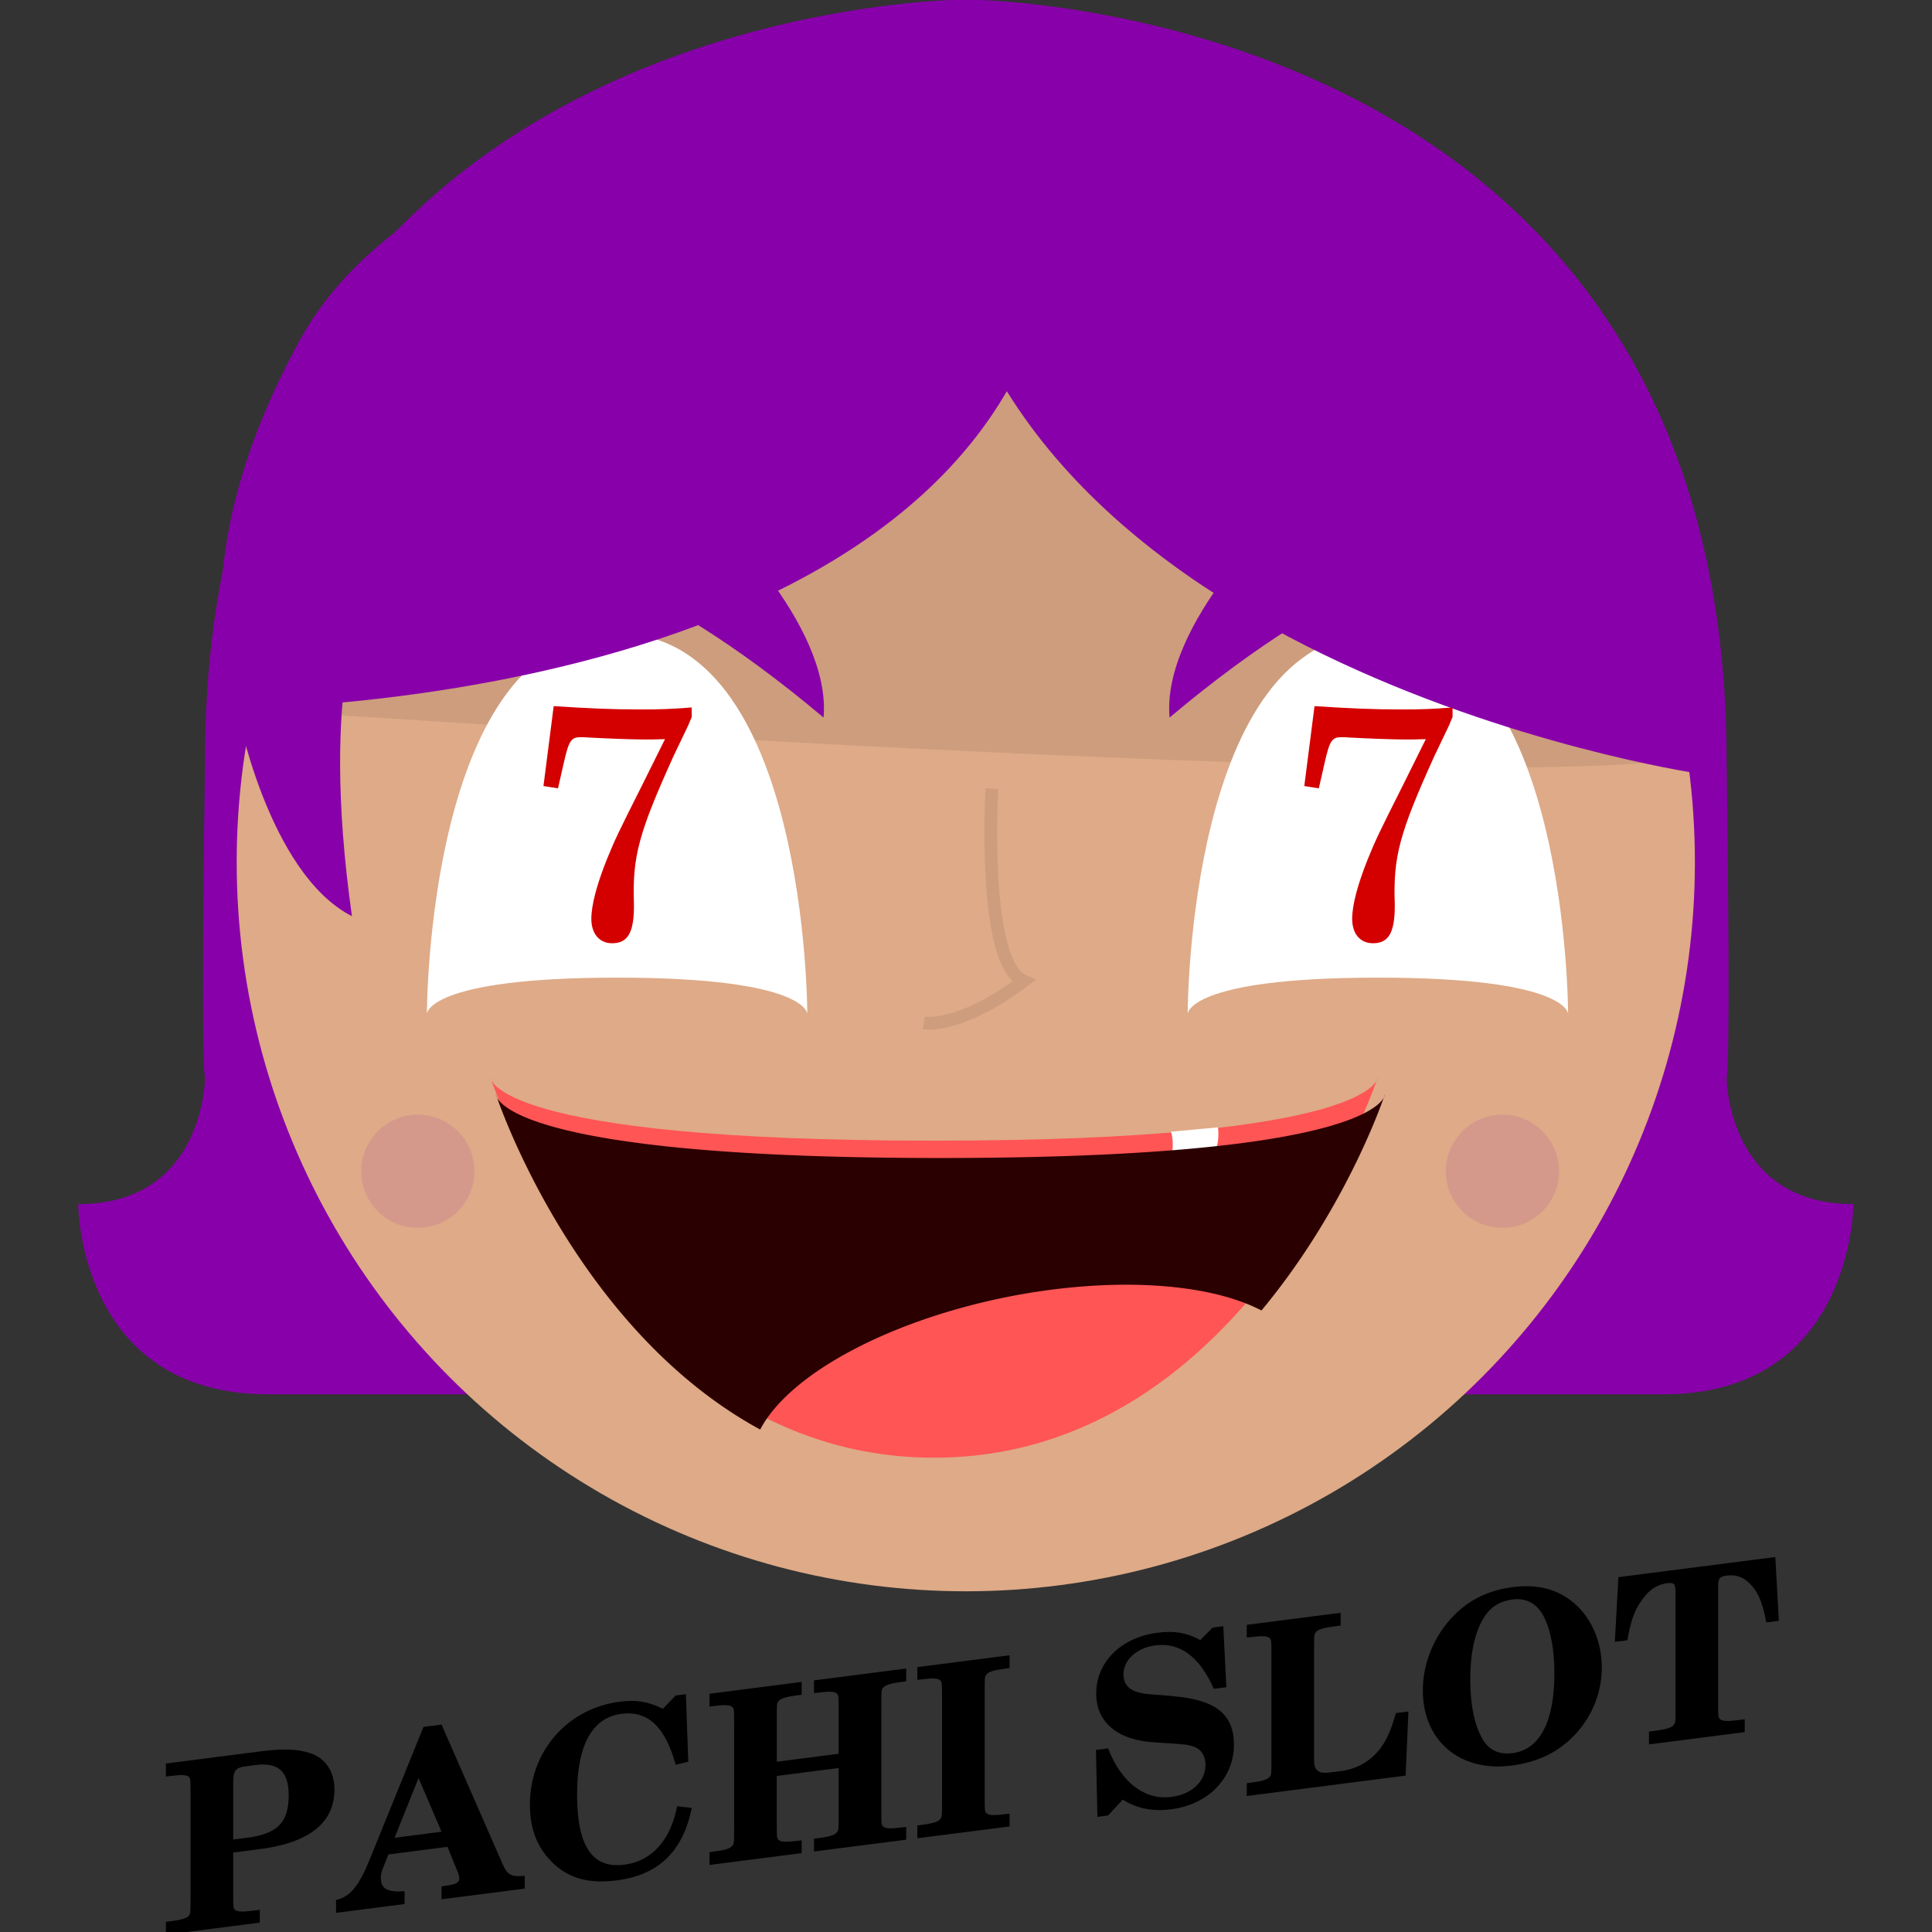 <?xml version="1.0" encoding="UTF-8" standalone="no"?>
<!-- Created with Inkscape (http://www.inkscape.org/) -->

<svg
   xmlns:dc="http://purl.org/dc/elements/1.1/"
   xmlns:cc="http://creativecommons.org/ns#"
   xmlns:rdf="http://www.w3.org/1999/02/22-rdf-syntax-ns#"
   xmlns:svg="http://www.w3.org/2000/svg"
   xmlns="http://www.w3.org/2000/svg"
   xmlns:sodipodi="http://sodipodi.sourceforge.net/DTD/sodipodi-0.dtd"
   xmlns:inkscape="http://www.inkscape.org/namespaces/inkscape"
   width="1000"
   height="1000"
   viewBox="0 0 264.583 264.583"
   version="1.1"
   id="svg8"
   inkscape:version="0.92.1 r"
   sodipodi:docname="slots 7.svg"
   inkscape:export-filename="/home/mbrickn/Projects/OO/game/images/characters/chibi ann.png"
   inkscape:export-xdpi="90"
   inkscape:export-ydpi="90">
  <rect x="0" y="0" width="264.583" height="264.583" fill="#333333" stroke="none"/>
  <defs
     id="defs2" />
  <sodipodi:namedview
     id="base"
     pagecolor="#ffffff"
     bordercolor="#666666"
     borderopacity="1.0"
     inkscape:pageopacity="0.0"
     inkscape:pageshadow="2"
     inkscape:zoom="1.4"
     inkscape:cx="488.95005"
     inkscape:cy="476.74311"
     inkscape:document-units="mm"
     inkscape:current-layer="g4539"
     showgrid="true"
     inkscape:window-width="1920"
     inkscape:window-height="1016"
     inkscape:window-x="0"
     inkscape:window-y="27"
     inkscape:window-maximized="1"
     fit-margin-top="0"
     fit-margin-left="0"
     fit-margin-right="0"
     fit-margin-bottom="0"
     units="px">
    <inkscape:grid
       type="xygrid"
       id="grid10"
       originx="-65.484"
       originy="-50.969" />
  </sodipodi:namedview>
  <g
     inkscape:groupmode="layer"
     id="layer3"
     inkscape:label="Legs"
     transform="translate(-65.484,18.552)" />
  <g
     inkscape:groupmode="layer"
     id="layer2"
     inkscape:label="Body"
     transform="translate(-65.484,18.552)" />
  <g
     inkscape:label="Head"
     inkscape:groupmode="layer"
     id="layer1"
     transform="translate(-65.484,18.552)">
    <g
       id="g4539"
       transform="matrix(6.563,0,0,6.563,-353.578,-1368.752)">
      <path
         inkscape:connector-curvature="0"
         id="path4498"
         d="m 84.005,205.719 c 0,0 -15.875,0 -15.875,15.875 -0.094,6.662 0,6.615 0,6.615 0,0 0,2.646 -2.646,2.646 0,0 0,3.969 3.969,3.969 h 1.323 26.458 1.323 c 3.969,0 3.969,-3.969 3.969,-3.969 -2.646,0 -2.646,-2.646 -2.646,-2.646 0,0 0.095,0.047 0,-6.615 0,-15.875 -15.875,-15.875 -15.875,-15.875 z"
         style="fill:#8800aa;stroke:none;stroke-width:0.265px;stroke-linecap:butt;stroke-linejoin:miter;stroke-opacity:1" />
      <circle
         style="fill:#deaa87;stroke-width:0.265"
         r="15.214"
         cy="223.72"
         cx="84.005"
         id="path14" />
      <path
         inkscape:connector-curvature="0"
         id="path4517"
         d="m 68.792,220.511 c 0,0 27.781,1.924 30.427,0.962 -4.004,-6.859 -13.229,-11.545 -13.229,-11.545 l -7.938,0.962 -7.938,6.735 z"
         style="fill:#cd9d7d;fill-opacity:1;stroke:none;stroke-width:0.226px;stroke-linecap:butt;stroke-linejoin:miter;stroke-opacity:1" />
      <path
         sodipodi:nodetypes="cscsc"
         inkscape:connector-curvature="0"
         id="path4507"
         d="m 72.76,226.885 c 0,0 -10e-7,-0.756 3.969,-0.756 3.969,0 3.969,0.756 3.969,0.756 0,0 -6e-6,-7.938 -3.969,-7.938 -3.969,0 -3.969,7.938 -3.969,7.938 z"
         style="fill:#ffffff;fill-opacity:1;stroke:none;stroke-width:0.265px;stroke-linecap:butt;stroke-linejoin:miter;stroke-opacity:1" />
      <path
         sodipodi:nodetypes="ccscsc"
         inkscape:connector-curvature="0"
         id="path4501"
         d="m 68.792,220.511 c 0,0 16.725,1e-5 17.198,-10.583 -0.57,-0.501 -0.621,-1.399 -1.142,-1.998 -0.515,-0.593 -1.504,-0.888 -1.504,-0.888 0,0 -10.364,0.564 -13.229,5.773 -2.646,4.811 -1.323,7.697 -1.323,7.697 z"
         style="fill:#8800aa;fill-opacity:1;stroke:none;stroke-width:0.226;stroke-linecap:butt;stroke-linejoin:miter;stroke-miterlimit:4;stroke-dasharray:none;stroke-opacity:1" />
      <path
         style="fill:#ffffff;fill-opacity:1;stroke:none;stroke-width:0.265px;stroke-linecap:butt;stroke-linejoin:miter;stroke-opacity:1"
         d="m 88.635,226.885 c 0,0 -10e-7,-0.756 3.969,-0.756 3.969,0 3.969,0.756 3.969,0.756 0,0 -6e-6,-7.938 -3.969,-7.938 -3.969,0 -3.969,7.938 -3.969,7.938 z"
         id="path4533"
         inkscape:connector-curvature="0"
         sodipodi:nodetypes="cscsc" />
      <path
         style="fill:#8800aa;fill-opacity:1;stroke:none;stroke-width:0.226;stroke-linecap:butt;stroke-linejoin:miter;stroke-miterlimit:4;stroke-dasharray:none;stroke-opacity:1"
         d="m 99.219,221.858 c 0,0 -15.403,-2.309 -15.875,-12.892 1.134,-0.996 1.323,-0.962 1.323,-0.962 0,0 10.364,0.564 13.229,5.773 2.646,4.811 1.323,8.082 1.323,8.082 z"
         id="path4503"
         inkscape:connector-curvature="0"
         sodipodi:nodetypes="cccsc" />
      <path
         inkscape:connector-curvature="0"
         id="path4511"
         d="m 74.083,228.208 c 0,0 0,1.323 9.26,1.323 9.26,0 9.26,-1.323 9.26,-1.323 0,0 -2.646,7.938 -9.26,7.938 -6.615,0 -9.26,-7.938 -9.26,-7.938 z"
         style="fill:#ff5555;stroke:none;stroke-width:0.265px;stroke-linecap:butt;stroke-linejoin:miter;stroke-opacity:1" />
      <path
         sodipodi:nodetypes="cccc"
         inkscape:connector-curvature="0"
         id="path4525"
         d="m 88.286,229.344 c 0,0 0.151,0.405 -0.15,0.914 1.32,0.092 1.131,-1.005 1.131,-1.005 z"
         style="fill:#ffffff;fill-opacity:1;stroke:none;stroke-width:0.22px;stroke-linecap:butt;stroke-linejoin:miter;stroke-opacity:1" />
      <path
         inkscape:connector-curvature="0"
         id="path4542"
         transform="scale(0.265)"
         d="m 280,862.52 c 0,0 0.008,0.097 0.094,0.254 C 280.082,862.738 280,862.52 280,862.52 Z m 0.094,0.254 c 0.376,1.092 6.505,18.399 20.717,26.127 a 9.407,22.16 78.459 0 1 19.23,-10.395 9.407,22.16 78.459 0 1 20.24,1.02 c 6.438,-7.739 9.367,-16.003 9.625,-16.752 -0.551,1.009 -4.627,4.746 -34.906,4.746 -30.279,0 -34.355,-3.737 -34.906,-4.746 z m 69.812,0 c 0.086,-0.157 0.094,-0.254 0.094,-0.254 0,0 -0.082,0.218 -0.094,0.254 z"
         style="fill:#2b0000;stroke:none;stroke-width:1px;stroke-linecap:butt;stroke-linejoin:miter;stroke-opacity:1" />
      <path
         inkscape:connector-curvature="0"
         id="path4495"
         d="m 68.792,220.511 c 0,0 0.645,3.437 2.404,4.336 -0.697,-4.93 0.302,-6.675 0.302,-6.675 z"
         style="fill:#8800aa;fill-opacity:1;stroke:none;stroke-width:0.265px;stroke-linecap:butt;stroke-linejoin:miter;stroke-opacity:1" />
      <path
         style="fill:#8800aa;fill-opacity:1;stroke:none;stroke-width:0.265px;stroke-linecap:butt;stroke-linejoin:miter;stroke-opacity:1"
         d="m 78.637,216.364 c 0,0 2.571,2.37 2.4,4.338 -3.81,-3.206 -5.818,-3.285 -5.818,-3.285 z"
         id="path4497"
         inkscape:connector-curvature="0" />
      <path
         inkscape:connector-curvature="0"
         id="path4499"
         d="m 90.657,216.364 c 0,0 -2.571,2.37 -2.4,4.338 3.81,-3.206 5.818,-3.285 5.818,-3.285 z"
         style="fill:#8800aa;fill-opacity:1;stroke:none;stroke-width:0.265px;stroke-linecap:butt;stroke-linejoin:miter;stroke-opacity:1" />
      <path
         inkscape:connector-curvature="0"
         id="path4509"
         d="m 84.549,222.184 c 0,0 -0.213,3.638 0.661,4.016 -1.347,1.016 -2.079,0.874 -2.079,0.874"
         style="fill:none;stroke:#cd9d7d;stroke-width:0.265px;stroke-linecap:butt;stroke-linejoin:miter;stroke-opacity:1" />
      <circle
         r="1.181"
         cy="230.169"
         cx="95.203"
         id="path4512"
         style="fill:#8800aa;fill-opacity:0.1;stroke:none;stroke-width:0.265;stroke-miterlimit:4;stroke-dasharray:none;stroke-opacity:1" />
      <circle
         style="fill:#8800aa;fill-opacity:0.1;stroke:none;stroke-width:0.265;stroke-miterlimit:4;stroke-dasharray:none;stroke-opacity:1"
         id="circle4514"
         cx="72.571"
         cy="230.169"
         r="1.181" />
      <path
         sodipodi:nodetypes="cscscsc"
         inkscape:connector-curvature="0"
         id="path4538"
         d="m 82.479,231.032 c 0,0 0.756,1.208 1.016,1.161 0.26,-0.047 0.546,-1.443 0.546,-1.443 0,0 -0.17,-0.583 -0.431,-0.536 -0.26,0.047 -0.35,0.677 -0.35,0.677 0,0 -0.359,-0.532 -0.619,-0.485 -0.26,0.047 -0.162,0.626 -0.162,0.626 z"
         style="fill:#2b0000;fill-opacity:1;stroke:none;stroke-width:0.265px;stroke-linecap:butt;stroke-linejoin:miter;stroke-opacity:1" />
      <g
         id="flowRoot4502"
         style="font-style:normal;font-weight:normal;font-size:40px;line-height:1.25;font-family:sans-serif;letter-spacing:0px;word-spacing:0px;fill:#000000;fill-opacity:1;stroke:none"
         transform="matrix(0.265,-0.034,0,0.265,65.484,204.218)"
         aria-label="PACHI SLOT">
        <path
           inkscape:connector-curvature="0"
           id="path4506"
           style="font-style:normal;font-variant:normal;font-weight:bold;font-stretch:normal;font-size:18.667px;font-family:'Century Schoolbook L';-inkscape-font-specification:'Century Schoolbook L Bold';text-align:center;text-anchor:middle"
           d="m 12.206,153.141 h 2.091 c 3.901,0 5.88,-1.325 5.88,-3.939 0,-1.4 -0.691,-2.539 -1.885,-3.099 -1.008,-0.467 -2.109,-0.653 -3.976,-0.653 H 6.905 v 1.027 h 0.28 c 0.971,0 1.363,0.075 1.531,0.261 0.131,0.168 0.131,0.224 0.131,1.419 v 8.083 c 0,1.195 0,1.251 -0.131,1.419 -0.168,0.187 -0.56,0.261 -1.531,0.261 h -0.28 v 1.008 h 7.392 v -1.008 h -0.411 c -0.989,0 -1.381,-0.075 -1.549,-0.261 -0.131,-0.168 -0.131,-0.224 -0.131,-1.419 z m 0,-1.027 v -4.517 c 0,-0.915 0.187,-1.12 1.027,-1.12 H 13.98 c 1.773,0 2.595,0.84 2.595,2.707 0,2.147 -0.877,2.931 -3.285,2.931 z" />
        <path
           inkscape:connector-curvature="0"
           id="path4508"
           style="font-style:normal;font-variant:normal;font-weight:bold;font-stretch:normal;font-size:18.667px;font-family:'Century Schoolbook L';-inkscape-font-specification:'Century Schoolbook L Bold';text-align:center;text-anchor:middle"
           d="m 27.191,145.17 -4.237,9.893 c -0.859,2.016 -1.549,2.744 -2.651,2.856 v 1.008 h 5.395 v -1.008 c -1.344,-0.075 -1.867,-0.429 -1.867,-1.288 0,-0.317 0.056,-0.523 0.299,-1.064 l 0.299,-0.709 h 4.648 l 0.709,1.829 c 0.149,0.336 0.224,0.616 0.224,0.765 0,0.336 -0.243,0.448 -1.083,0.448 l -0.317,0.019 v 1.008 h 6.552 v -1.008 c -1.064,-0.037 -1.363,-0.224 -1.755,-1.176 L 28.61,145.17 Z m -0.392,3.976 1.811,4.461 h -3.696 z" />
        <path
           inkscape:connector-curvature="0"
           id="path4510"
           style="font-style:normal;font-variant:normal;font-weight:bold;font-stretch:normal;font-size:18.667px;font-family:'Century Schoolbook L';-inkscape-font-specification:'Century Schoolbook L Bold';text-align:center;text-anchor:middle"
           d="m 47.851,145.245 h -0.803 l -1.008,0.915 c -1.232,-0.747 -2.091,-0.989 -3.416,-0.989 -4.107,0 -7.056,3.005 -7.056,7.187 0,1.941 0.579,3.472 1.773,4.797 1.288,1.419 2.875,2.053 5.059,2.053 3.304,0 5.208,-1.605 5.917,-4.947 l -1.157,-0.28 c -0.504,2.595 -1.997,4.069 -4.144,4.069 -2.539,0 -3.733,-1.923 -3.733,-6.029 0,-3.864 1.195,-5.88 3.491,-5.88 2.072,0 3.435,1.437 4.275,4.555 l 0.989,-0.112 z" />
        <path
           inkscape:connector-curvature="0"
           id="path4513"
           style="font-style:normal;font-variant:normal;font-weight:bold;font-stretch:normal;font-size:18.667px;font-family:'Century Schoolbook L';-inkscape-font-specification:'Century Schoolbook L Bold';text-align:center;text-anchor:middle"
           d="m 59.879,152.6 v 3.64 c 0,1.176 0,1.251 -0.131,1.4 -0.168,0.205 -0.56,0.28 -1.531,0.28 h -0.28 v 1.008 H 65.199 v -1.008 h -0.28 c -0.971,0 -1.381,-0.075 -1.549,-0.28 -0.131,-0.149 -0.131,-0.205 -0.131,-1.4 v -8.083 c 0,-1.195 0,-1.269 0.131,-1.419 0.168,-0.205 0.579,-0.28 1.549,-0.28 h 0.28 v -1.008 h -7.261 v 1.008 h 0.28 c 0.971,0 1.363,0.075 1.531,0.28 0.131,0.149 0.131,0.243 0.131,1.419 v 3.323 h -4.872 v -3.323 c 0,-1.195 0,-1.269 0.131,-1.419 0.168,-0.205 0.579,-0.28 1.549,-0.28 h 0.28 v -1.008 h -7.261 v 1.008 h 0.28 c 0.971,0 1.363,0.075 1.531,0.28 0.131,0.149 0.131,0.224 0.131,1.419 v 8.083 c 0,1.176 0,1.251 -0.131,1.4 -0.168,0.205 -0.56,0.28 -1.531,0.28 h -0.28 v 1.008 H 56.967 v -1.008 h -0.28 c -0.971,0 -1.381,-0.075 -1.549,-0.28 -0.131,-0.149 -0.131,-0.205 -0.131,-1.4 v -3.64 z" />
        <path
           inkscape:connector-curvature="0"
           id="path4515"
           style="font-style:normal;font-variant:normal;font-weight:bold;font-stretch:normal;font-size:18.667px;font-family:'Century Schoolbook L';-inkscape-font-specification:'Century Schoolbook L Bold';text-align:center;text-anchor:middle"
           d="m 68.02,156.24 c 0,1.176 0,1.251 -0.131,1.4 -0.168,0.205 -0.56,0.28 -1.531,0.28 h -0.28 v 1.008 h 7.261 v -1.008 h -0.28 c -0.971,0 -1.381,-0.075 -1.549,-0.28 -0.131,-0.149 -0.131,-0.205 -0.131,-1.4 v -8.101 c 0,-1.195 0,-1.251 0.131,-1.4 0.168,-0.205 0.579,-0.28 1.549,-0.28 h 0.28 v -1.008 h -7.261 v 1.008 h 0.28 c 0.971,0 1.363,0.075 1.531,0.28 0.131,0.149 0.131,0.224 0.131,1.4 z" />
        <path
           inkscape:connector-curvature="0"
           id="path4518"
           style="font-style:normal;font-variant:normal;font-weight:bold;font-stretch:normal;font-size:18.667px;font-family:'Century Schoolbook L';-inkscape-font-specification:'Century Schoolbook L Bold';text-align:center;text-anchor:middle"
           d="m 90.167,145.32 h -0.84 l -0.971,0.859 c -1.045,-0.709 -2.053,-1.008 -3.36,-1.008 -2.875,0 -4.835,1.68 -4.835,4.163 0,2.277 1.68,3.901 4.611,4.443 l 1.157,0.224 c 1.195,0.224 1.568,0.317 2.016,0.56 0.523,0.28 0.821,0.84 0.821,1.493 0,1.307 -1.064,2.184 -2.688,2.184 -2.109,0 -3.957,-1.661 -4.984,-4.461 h -0.952 l 0.112,5.283 h 0.84 l 1.157,-1.101 c 1.139,0.859 2.333,1.251 3.827,1.251 2.912,0 4.928,-1.829 4.928,-4.443 0,-2.371 -1.4,-3.696 -4.629,-4.405 l -0.896,-0.205 c -1.437,-0.28 -1.437,-0.28 -1.904,-0.448 -0.84,-0.299 -1.269,-0.84 -1.269,-1.605 0,-1.139 1.045,-1.96 2.52,-1.96 1.941,0 3.491,1.363 4.592,4.013 h 0.989 z" />
        <path
           inkscape:connector-curvature="0"
           id="path4520"
           style="font-style:normal;font-variant:normal;font-weight:bold;font-stretch:normal;font-size:18.667px;font-family:'Century Schoolbook L';-inkscape-font-specification:'Century Schoolbook L Bold';text-align:center;text-anchor:middle"
           d="m 103.756,153.906 c -0.373,1.288 -0.709,1.997 -1.213,2.613 -0.765,0.915 -1.829,1.4 -3.155,1.4 h -0.392 c -0.915,0 -1.157,-0.037 -1.381,-0.261 -0.243,-0.224 -0.299,-0.429 -0.299,-1.045 v -8.475 c 0,-1.176 0,-1.251 0.131,-1.4 0.168,-0.205 0.56,-0.28 1.549,-0.28 h 0.411 v -1.008 h -7.392 v 1.008 h 0.28 c 0.971,0 1.363,0.075 1.531,0.28 0.131,0.149 0.131,0.224 0.131,1.4 v 8.083 c 0,1.195 0,1.269 -0.131,1.419 -0.168,0.205 -0.56,0.28 -1.531,0.28 h -0.28 v 1.008 h 12.507 l 0.224,-5.021 z" />
        <path
           inkscape:connector-curvature="0"
           id="path4522"
           style="font-style:normal;font-variant:normal;font-weight:bold;font-stretch:normal;font-size:18.667px;font-family:'Century Schoolbook L';-inkscape-font-specification:'Century Schoolbook L Bold';text-align:center;text-anchor:middle"
           d="m 112.934,145.17 c -1.811,0 -3.341,0.523 -4.555,1.587 -1.568,1.344 -2.501,3.453 -2.501,5.637 0,3.957 2.912,6.813 6.963,6.813 1.904,0 3.379,-0.467 4.629,-1.456 1.605,-1.288 2.501,-3.192 2.501,-5.376 0,-2.165 -0.952,-4.293 -2.501,-5.619 -1.251,-1.083 -2.707,-1.587 -4.536,-1.587 z m 0.019,0.971 c 1.008,0 1.792,0.485 2.333,1.437 0.616,1.12 0.952,2.8 0.952,4.816 0,3.789 -1.157,5.843 -3.285,5.843 -1.083,0 -1.867,-0.467 -2.389,-1.437 -0.616,-1.157 -0.952,-2.8 -0.952,-4.76 0,-2.016 0.317,-3.509 0.952,-4.573 0.541,-0.915 1.288,-1.325 2.389,-1.325 z" />
        <path
           inkscape:connector-curvature="0"
           id="path4524"
           style="font-style:normal;font-variant:normal;font-weight:bold;font-stretch:normal;font-size:18.667px;font-family:'Century Schoolbook L';-inkscape-font-specification:'Century Schoolbook L Bold';text-align:center;text-anchor:middle"
           d="m 133.635,145.45 h -12.357 l -0.28,5.059 h 0.989 c 0.243,-1.381 0.504,-2.109 0.952,-2.763 0.597,-0.896 1.307,-1.325 2.165,-1.325 0.56,0 0.672,0.131 0.672,0.765 v 9.053 c 0,1.176 0,1.251 -0.131,1.4 -0.168,0.205 -0.56,0.28 -1.549,0.28 h -0.411 v 1.008 h 7.541 v -1.008 h -0.411 c -0.989,0 -1.381,-0.075 -1.549,-0.28 -0.131,-0.149 -0.131,-0.224 -0.131,-1.4 v -9.053 c 0,-0.635 0.112,-0.765 0.672,-0.765 0.803,0 1.419,0.336 2.016,1.101 0.523,0.691 0.821,1.475 1.101,2.987 h 0.989 z" />
      </g>
    </g>
    <g
       aria-label="7"
       transform="matrix(0.53,0,0,0.53,-1.884,-138.4)"
       style="font-style:normal;font-weight:normal;font-size:40px;line-height:1.25;font-family:sans-serif;letter-spacing:0px;word-spacing:0px;fill:#000000;fill-opacity:1;stroke:none"
       id="flowRoot4516">
      <path
         d="m 267.535,429.237 3.755,0.597 1.536,-6.741 c 1.28,-5.632 1.877,-6.485 4.352,-6.485 0.427,0 1.195,0 1.877,0.085 4.949,0.256 11.093,0.512 14.592,0.512 1.195,0 2.987,0 5.291,-0.085 l -5.803,11.691 c -6.4,12.715 -7.083,14.165 -9.216,19.371 -2.56,6.4 -4.011,11.776 -4.011,15.36 0,3.84 2.048,6.315 5.376,6.315 4.096,0 5.717,-2.816 5.632,-10.155 -0.427,-12.203 1.195,-18.261 10.24,-38.229 l 3.84,-8.021 c 0.085,-0.171 0.341,-0.939 0.853,-2.048 v -2.475 c -5.291,0.427 -8.107,0.512 -13.312,0.512 -7.253,0 -13.056,-0.256 -22.357,-0.853 z"
         style="font-style:normal;font-variant:normal;font-weight:normal;font-stretch:normal;font-size:85.333px;font-family:'Century Schoolbook L';-inkscape-font-specification:'Century Schoolbook L';fill:#d40000"
         id="path4526"
         inkscape:connector-curvature="0" />
    </g>
    <g
       id="g4531"
       style="font-style:normal;font-weight:normal;font-size:40px;line-height:1.25;font-family:sans-serif;letter-spacing:0px;word-spacing:0px;fill:#000000;fill-opacity:1;stroke:none"
       transform="matrix(0.53,0,0,0.53,102.309,-138.4)"
       aria-label="7">
      <path
         id="path4529"
         style="font-style:normal;font-variant:normal;font-weight:normal;font-stretch:normal;font-size:85.333px;font-family:'Century Schoolbook L';-inkscape-font-specification:'Century Schoolbook L';fill:#d40000"
         d="m 267.535,429.237 3.755,0.597 1.536,-6.741 c 1.28,-5.632 1.877,-6.485 4.352,-6.485 0.427,0 1.195,0 1.877,0.085 4.949,0.256 11.093,0.512 14.592,0.512 1.195,0 2.987,0 5.291,-0.085 l -5.803,11.691 c -6.4,12.715 -7.083,14.165 -9.216,19.371 -2.56,6.4 -4.011,11.776 -4.011,15.36 0,3.84 2.048,6.315 5.376,6.315 4.096,0 5.717,-2.816 5.632,-10.155 -0.427,-12.203 1.195,-18.261 10.24,-38.229 l 3.84,-8.021 c 0.085,-0.171 0.341,-0.939 0.853,-2.048 v -2.475 c -5.291,0.427 -8.107,0.512 -13.312,0.512 -7.253,0 -13.056,-0.256 -22.357,-0.853 z"
         inkscape:connector-curvature="0" />
    </g>
  </g>
</svg>
